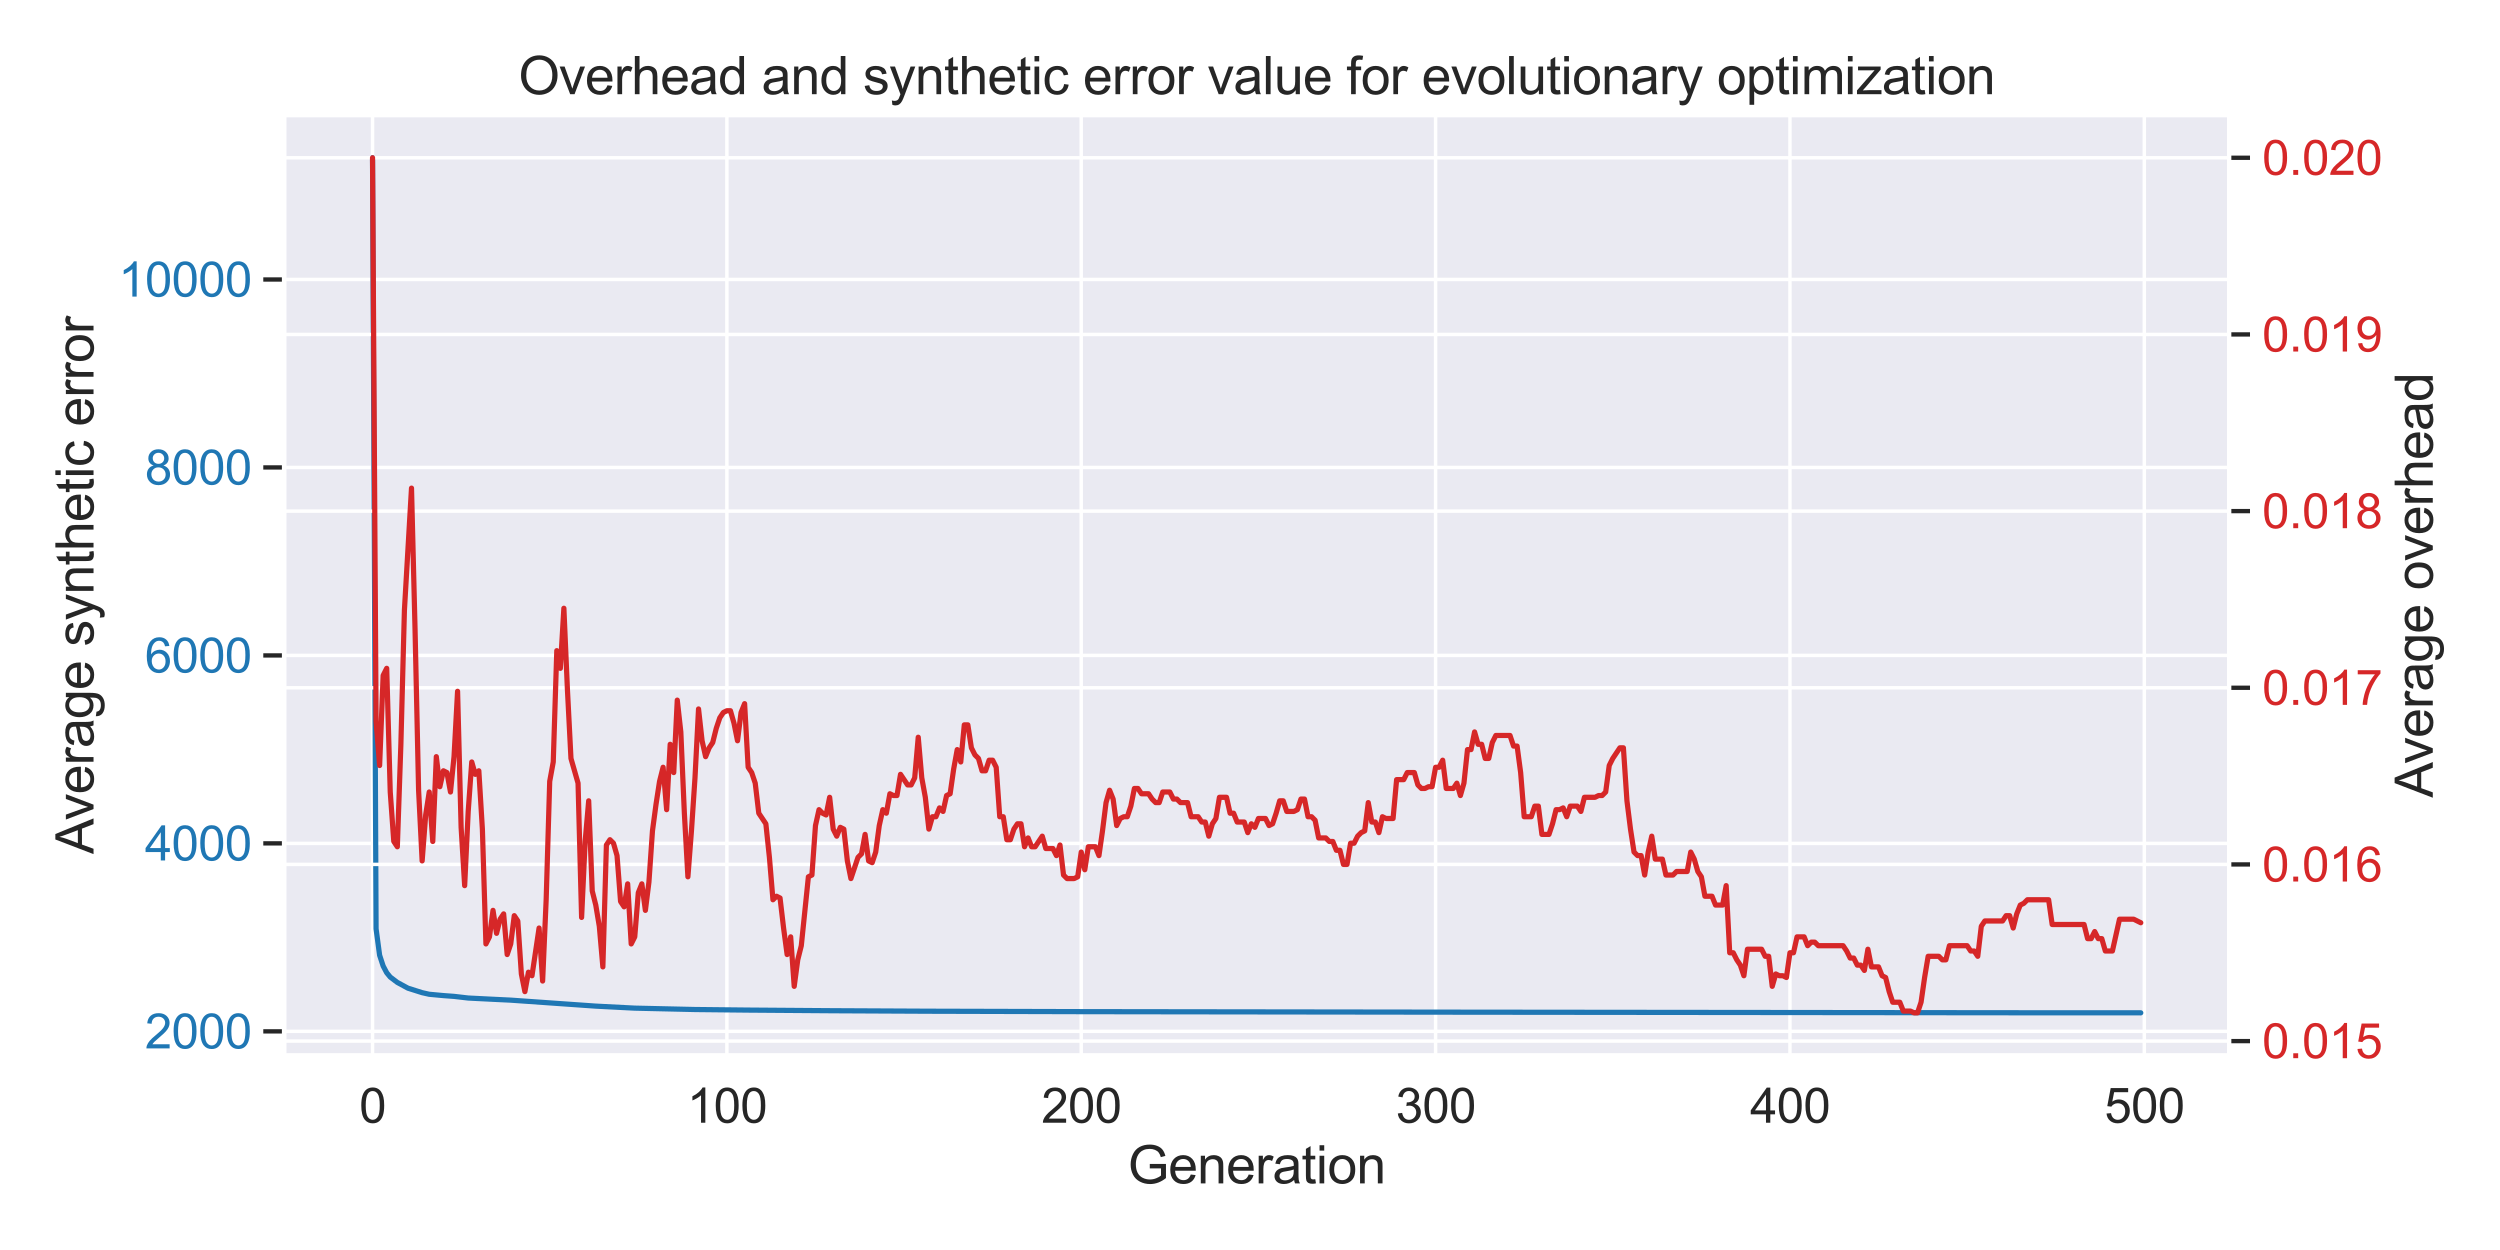 <?xml version="1.0" encoding="utf-8" standalone="no"?>
<!DOCTYPE svg PUBLIC "-//W3C//DTD SVG 1.1//EN"
  "http://www.w3.org/Graphics/SVG/1.1/DTD/svg11.dtd">
<svg xmlns:xlink="http://www.w3.org/1999/xlink" width="720pt" height="360pt" viewBox="0 0 720 360" xmlns="http://www.w3.org/2000/svg" version="1.1">
 <defs>
  <style type="text/css">*{stroke-linejoin: round; stroke-linecap: butt}</style>
 </defs>
 <g id="figure_1">
  <g id="patch_1">
   <path d="M 0 360 
L 720 360 
L 720 0 
L 0 0 
z
" style="fill: #ffffff"/>
  </g>
  <g id="axes_1">
   <g id="patch_2">
    <path d="M 81.825 304.007 
L 642.001 304.007 
L 642.001 33.129 
L 81.825 33.129 
z
" style="fill: #eaeaf2"/>
   </g>
   <g id="matplotlib.axis_1">
    <g id="xtick_1">
     <g id="line2d_1">
      <path d="M 107.288 304.007 
L 107.288 33.129 
" clip-path="url(#pc9a1c245ae)" style="fill: none; stroke: #ffffff; stroke-linecap: round"/>
     </g>
     <g id="text_1">
      <!-- 0 -->
      <g style="fill: #262626" transform="translate(103.465 323.349) scale(0.138 -0.138)">
       <defs>
        <path id="ArialMT-30" d="M 266 2259 
Q 266 3072 433 3567 
Q 600 4063 929 4331 
Q 1259 4600 1759 4600 
Q 2128 4600 2406 4451 
Q 2684 4303 2865 4023 
Q 3047 3744 3150 3342 
Q 3253 2941 3253 2259 
Q 3253 1453 3087 958 
Q 2922 463 2592 192 
Q 2263 -78 1759 -78 
Q 1097 -78 719 397 
Q 266 969 266 2259 
z
M 844 2259 
Q 844 1131 1108 757 
Q 1372 384 1759 384 
Q 2147 384 2411 759 
Q 2675 1134 2675 2259 
Q 2675 3391 2411 3762 
Q 2147 4134 1753 4134 
Q 1366 4134 1134 3806 
Q 844 3388 844 2259 
z
" transform="scale(0.016)"/>
       </defs>
       <use xlink:href="#ArialMT-30"/>
      </g>
     </g>
    </g>
    <g id="xtick_2">
     <g id="line2d_2">
      <path d="M 209.342 304.007 
L 209.342 33.129 
" clip-path="url(#pc9a1c245ae)" style="fill: none; stroke: #ffffff; stroke-linecap: round"/>
     </g>
     <g id="text_2">
      <!-- 100 -->
      <g style="fill: #262626" transform="translate(197.873 323.349) scale(0.138 -0.138)">
       <defs>
        <path id="ArialMT-31" d="M 2384 0 
L 1822 0 
L 1822 3584 
Q 1619 3391 1289 3197 
Q 959 3003 697 2906 
L 697 3450 
Q 1169 3672 1522 3987 
Q 1875 4303 2022 4600 
L 2384 4600 
L 2384 0 
z
" transform="scale(0.016)"/>
       </defs>
       <use xlink:href="#ArialMT-31"/>
       <use xlink:href="#ArialMT-30" x="55.615"/>
       <use xlink:href="#ArialMT-30" x="111.23"/>
      </g>
     </g>
    </g>
    <g id="xtick_3">
     <g id="line2d_3">
      <path d="M 311.396 304.007 
L 311.396 33.129 
" clip-path="url(#pc9a1c245ae)" style="fill: none; stroke: #ffffff; stroke-linecap: round"/>
     </g>
     <g id="text_3">
      <!-- 200 -->
      <g style="fill: #262626" transform="translate(299.927 323.349) scale(0.138 -0.138)">
       <defs>
        <path id="ArialMT-32" d="M 3222 541 
L 3222 0 
L 194 0 
Q 188 203 259 391 
Q 375 700 629 1000 
Q 884 1300 1366 1694 
Q 2113 2306 2375 2664 
Q 2638 3022 2638 3341 
Q 2638 3675 2398 3904 
Q 2159 4134 1775 4134 
Q 1369 4134 1125 3890 
Q 881 3647 878 3216 
L 300 3275 
Q 359 3922 746 4261 
Q 1134 4600 1788 4600 
Q 2447 4600 2831 4234 
Q 3216 3869 3216 3328 
Q 3216 3053 3103 2787 
Q 2991 2522 2730 2228 
Q 2469 1934 1863 1422 
Q 1356 997 1212 845 
Q 1069 694 975 541 
L 3222 541 
z
" transform="scale(0.016)"/>
       </defs>
       <use xlink:href="#ArialMT-32"/>
       <use xlink:href="#ArialMT-30" x="55.615"/>
       <use xlink:href="#ArialMT-30" x="111.23"/>
      </g>
     </g>
    </g>
    <g id="xtick_4">
     <g id="line2d_4">
      <path d="M 413.451 304.007 
L 413.451 33.129 
" clip-path="url(#pc9a1c245ae)" style="fill: none; stroke: #ffffff; stroke-linecap: round"/>
     </g>
     <g id="text_4">
      <!-- 300 -->
      <g style="fill: #262626" transform="translate(401.981 323.349) scale(0.138 -0.138)">
       <defs>
        <path id="ArialMT-33" d="M 269 1209 
L 831 1284 
Q 928 806 1161 595 
Q 1394 384 1728 384 
Q 2125 384 2398 659 
Q 2672 934 2672 1341 
Q 2672 1728 2419 1979 
Q 2166 2231 1775 2231 
Q 1616 2231 1378 2169 
L 1441 2663 
Q 1497 2656 1531 2656 
Q 1891 2656 2178 2843 
Q 2466 3031 2466 3422 
Q 2466 3731 2256 3934 
Q 2047 4138 1716 4138 
Q 1388 4138 1169 3931 
Q 950 3725 888 3313 
L 325 3413 
Q 428 3978 793 4289 
Q 1159 4600 1703 4600 
Q 2078 4600 2393 4439 
Q 2709 4278 2876 4000 
Q 3044 3722 3044 3409 
Q 3044 3113 2884 2869 
Q 2725 2625 2413 2481 
Q 2819 2388 3044 2092 
Q 3269 1797 3269 1353 
Q 3269 753 2831 336 
Q 2394 -81 1725 -81 
Q 1122 -81 723 278 
Q 325 638 269 1209 
z
" transform="scale(0.016)"/>
       </defs>
       <use xlink:href="#ArialMT-33"/>
       <use xlink:href="#ArialMT-30" x="55.615"/>
       <use xlink:href="#ArialMT-30" x="111.23"/>
      </g>
     </g>
    </g>
    <g id="xtick_5">
     <g id="line2d_5">
      <path d="M 515.505 304.007 
L 515.505 33.129 
" clip-path="url(#pc9a1c245ae)" style="fill: none; stroke: #ffffff; stroke-linecap: round"/>
     </g>
     <g id="text_5">
      <!-- 400 -->
      <g style="fill: #262626" transform="translate(504.035 323.349) scale(0.138 -0.138)">
       <defs>
        <path id="ArialMT-34" d="M 2069 0 
L 2069 1097 
L 81 1097 
L 81 1613 
L 2172 4581 
L 2631 4581 
L 2631 1613 
L 3250 1613 
L 3250 1097 
L 2631 1097 
L 2631 0 
L 2069 0 
z
M 2069 1613 
L 2069 3678 
L 634 1613 
L 2069 1613 
z
" transform="scale(0.016)"/>
       </defs>
       <use xlink:href="#ArialMT-34"/>
       <use xlink:href="#ArialMT-30" x="55.615"/>
       <use xlink:href="#ArialMT-30" x="111.23"/>
      </g>
     </g>
    </g>
    <g id="xtick_6">
     <g id="line2d_6">
      <path d="M 617.559 304.007 
L 617.559 33.129 
" clip-path="url(#pc9a1c245ae)" style="fill: none; stroke: #ffffff; stroke-linecap: round"/>
     </g>
     <g id="text_6">
      <!-- 500 -->
      <g style="fill: #262626" transform="translate(606.09 323.349) scale(0.138 -0.138)">
       <defs>
        <path id="ArialMT-35" d="M 266 1200 
L 856 1250 
Q 922 819 1161 601 
Q 1400 384 1738 384 
Q 2144 384 2425 690 
Q 2706 997 2706 1503 
Q 2706 1984 2436 2262 
Q 2166 2541 1728 2541 
Q 1456 2541 1237 2417 
Q 1019 2294 894 2097 
L 366 2166 
L 809 4519 
L 3088 4519 
L 3088 3981 
L 1259 3981 
L 1013 2750 
Q 1425 3038 1878 3038 
Q 2478 3038 2890 2622 
Q 3303 2206 3303 1553 
Q 3303 931 2941 478 
Q 2500 -78 1738 -78 
Q 1113 -78 717 272 
Q 322 622 266 1200 
z
" transform="scale(0.016)"/>
       </defs>
       <use xlink:href="#ArialMT-35"/>
       <use xlink:href="#ArialMT-30" x="55.615"/>
       <use xlink:href="#ArialMT-30" x="111.23"/>
      </g>
     </g>
    </g>
    <g id="text_7">
     <!-- Generation -->
     <g style="fill: #262626" transform="translate(324.808 340.819) scale(0.15 -0.15)">
      <defs>
       <path id="ArialMT-47" d="M 2638 1797 
L 2638 2334 
L 4578 2338 
L 4578 638 
Q 4131 281 3656 101 
Q 3181 -78 2681 -78 
Q 2006 -78 1454 211 
Q 903 500 622 1047 
Q 341 1594 341 2269 
Q 341 2938 620 3517 
Q 900 4097 1425 4378 
Q 1950 4659 2634 4659 
Q 3131 4659 3532 4498 
Q 3934 4338 4162 4050 
Q 4391 3763 4509 3300 
L 3963 3150 
Q 3859 3500 3706 3700 
Q 3553 3900 3268 4020 
Q 2984 4141 2638 4141 
Q 2222 4141 1919 4014 
Q 1616 3888 1430 3681 
Q 1244 3475 1141 3228 
Q 966 2803 966 2306 
Q 966 1694 1177 1281 
Q 1388 869 1791 669 
Q 2194 469 2647 469 
Q 3041 469 3416 620 
Q 3791 772 3984 944 
L 3984 1797 
L 2638 1797 
z
" transform="scale(0.016)"/>
       <path id="ArialMT-65" d="M 2694 1069 
L 3275 997 
Q 3138 488 2766 206 
Q 2394 -75 1816 -75 
Q 1088 -75 661 373 
Q 234 822 234 1631 
Q 234 2469 665 2931 
Q 1097 3394 1784 3394 
Q 2450 3394 2872 2941 
Q 3294 2488 3294 1666 
Q 3294 1616 3291 1516 
L 816 1516 
Q 847 969 1125 678 
Q 1403 388 1819 388 
Q 2128 388 2347 550 
Q 2566 713 2694 1069 
z
M 847 1978 
L 2700 1978 
Q 2663 2397 2488 2606 
Q 2219 2931 1791 2931 
Q 1403 2931 1139 2672 
Q 875 2413 847 1978 
z
" transform="scale(0.016)"/>
       <path id="ArialMT-6e" d="M 422 0 
L 422 3319 
L 928 3319 
L 928 2847 
Q 1294 3394 1984 3394 
Q 2284 3394 2536 3286 
Q 2788 3178 2913 3003 
Q 3038 2828 3088 2588 
Q 3119 2431 3119 2041 
L 3119 0 
L 2556 0 
L 2556 2019 
Q 2556 2363 2490 2533 
Q 2425 2703 2258 2804 
Q 2091 2906 1866 2906 
Q 1506 2906 1245 2678 
Q 984 2450 984 1813 
L 984 0 
L 422 0 
z
" transform="scale(0.016)"/>
       <path id="ArialMT-72" d="M 416 0 
L 416 3319 
L 922 3319 
L 922 2816 
Q 1116 3169 1280 3281 
Q 1444 3394 1641 3394 
Q 1925 3394 2219 3213 
L 2025 2691 
Q 1819 2813 1613 2813 
Q 1428 2813 1281 2702 
Q 1134 2591 1072 2394 
Q 978 2094 978 1738 
L 978 0 
L 416 0 
z
" transform="scale(0.016)"/>
       <path id="ArialMT-61" d="M 2588 409 
Q 2275 144 1986 34 
Q 1697 -75 1366 -75 
Q 819 -75 525 192 
Q 231 459 231 875 
Q 231 1119 342 1320 
Q 453 1522 633 1644 
Q 813 1766 1038 1828 
Q 1203 1872 1538 1913 
Q 2219 1994 2541 2106 
Q 2544 2222 2544 2253 
Q 2544 2597 2384 2738 
Q 2169 2928 1744 2928 
Q 1347 2928 1158 2789 
Q 969 2650 878 2297 
L 328 2372 
Q 403 2725 575 2942 
Q 747 3159 1072 3276 
Q 1397 3394 1825 3394 
Q 2250 3394 2515 3294 
Q 2781 3194 2906 3042 
Q 3031 2891 3081 2659 
Q 3109 2516 3109 2141 
L 3109 1391 
Q 3109 606 3145 398 
Q 3181 191 3288 0 
L 2700 0 
Q 2613 175 2588 409 
z
M 2541 1666 
Q 2234 1541 1622 1453 
Q 1275 1403 1131 1340 
Q 988 1278 909 1158 
Q 831 1038 831 891 
Q 831 666 1001 516 
Q 1172 366 1500 366 
Q 1825 366 2078 508 
Q 2331 650 2450 897 
Q 2541 1088 2541 1459 
L 2541 1666 
z
" transform="scale(0.016)"/>
       <path id="ArialMT-74" d="M 1650 503 
L 1731 6 
Q 1494 -44 1306 -44 
Q 1000 -44 831 53 
Q 663 150 594 308 
Q 525 466 525 972 
L 525 2881 
L 113 2881 
L 113 3319 
L 525 3319 
L 525 4141 
L 1084 4478 
L 1084 3319 
L 1650 3319 
L 1650 2881 
L 1084 2881 
L 1084 941 
Q 1084 700 1114 631 
Q 1144 563 1211 522 
Q 1278 481 1403 481 
Q 1497 481 1650 503 
z
" transform="scale(0.016)"/>
       <path id="ArialMT-69" d="M 425 3934 
L 425 4581 
L 988 4581 
L 988 3934 
L 425 3934 
z
M 425 0 
L 425 3319 
L 988 3319 
L 988 0 
L 425 0 
z
" transform="scale(0.016)"/>
       <path id="ArialMT-6f" d="M 213 1659 
Q 213 2581 725 3025 
Q 1153 3394 1769 3394 
Q 2453 3394 2887 2945 
Q 3322 2497 3322 1706 
Q 3322 1066 3130 698 
Q 2938 331 2570 128 
Q 2203 -75 1769 -75 
Q 1072 -75 642 372 
Q 213 819 213 1659 
z
M 791 1659 
Q 791 1022 1069 705 
Q 1347 388 1769 388 
Q 2188 388 2466 706 
Q 2744 1025 2744 1678 
Q 2744 2294 2464 2611 
Q 2184 2928 1769 2928 
Q 1347 2928 1069 2612 
Q 791 2297 791 1659 
z
" transform="scale(0.016)"/>
      </defs>
      <use xlink:href="#ArialMT-47"/>
      <use xlink:href="#ArialMT-65" x="77.783"/>
      <use xlink:href="#ArialMT-6e" x="133.398"/>
      <use xlink:href="#ArialMT-65" x="189.014"/>
      <use xlink:href="#ArialMT-72" x="244.629"/>
      <use xlink:href="#ArialMT-61" x="277.93"/>
      <use xlink:href="#ArialMT-74" x="333.545"/>
      <use xlink:href="#ArialMT-69" x="361.328"/>
      <use xlink:href="#ArialMT-6f" x="383.545"/>
      <use xlink:href="#ArialMT-6e" x="439.16"/>
     </g>
    </g>
   </g>
   <g id="matplotlib.axis_2">
    <g id="ytick_1">
     <g id="line2d_7">
      <path d="M 81.825 297.027 
L 642.001 297.027 
" clip-path="url(#pc9a1c245ae)" style="fill: none; stroke: #ffffff; stroke-linecap: round"/>
     </g>
     <g id="line2d_8">
      <defs>
       <path id="m07c00e6c69" d="M 0 0 
L -6 0 
" style="stroke: #262626; stroke-width: 1.25"/>
      </defs>
      <g>
       <use xlink:href="#m07c00e6c69" x="81.825" y="297.027" style="fill: #262626; stroke: #262626; stroke-width: 1.25"/>
      </g>
     </g>
     <g id="text_8">
      <!-- 2000 -->
      <g style="fill: #1f77b4" transform="translate(41.74 301.948) scale(0.138 -0.138)">
       <use xlink:href="#ArialMT-32"/>
       <use xlink:href="#ArialMT-30" x="55.615"/>
       <use xlink:href="#ArialMT-30" x="111.23"/>
       <use xlink:href="#ArialMT-30" x="166.846"/>
      </g>
     </g>
    </g>
    <g id="ytick_2">
     <g id="line2d_9">
      <path d="M 81.825 242.893 
L 642.001 242.893 
" clip-path="url(#pc9a1c245ae)" style="fill: none; stroke: #ffffff; stroke-linecap: round"/>
     </g>
     <g id="line2d_10">
      <g>
       <use xlink:href="#m07c00e6c69" x="81.825" y="242.893" style="fill: #262626; stroke: #262626; stroke-width: 1.25"/>
      </g>
     </g>
     <g id="text_9">
      <!-- 4000 -->
      <g style="fill: #1f77b4" transform="translate(41.74 247.814) scale(0.138 -0.138)">
       <use xlink:href="#ArialMT-34"/>
       <use xlink:href="#ArialMT-30" x="55.615"/>
       <use xlink:href="#ArialMT-30" x="111.23"/>
       <use xlink:href="#ArialMT-30" x="166.846"/>
      </g>
     </g>
    </g>
    <g id="ytick_3">
     <g id="line2d_11">
      <path d="M 81.825 188.76 
L 642.001 188.76 
" clip-path="url(#pc9a1c245ae)" style="fill: none; stroke: #ffffff; stroke-linecap: round"/>
     </g>
     <g id="line2d_12">
      <g>
       <use xlink:href="#m07c00e6c69" x="81.825" y="188.76" style="fill: #262626; stroke: #262626; stroke-width: 1.25"/>
      </g>
     </g>
     <g id="text_10">
      <!-- 6000 -->
      <g style="fill: #1f77b4" transform="translate(41.74 193.681) scale(0.138 -0.138)">
       <defs>
        <path id="ArialMT-36" d="M 3184 3459 
L 2625 3416 
Q 2550 3747 2413 3897 
Q 2184 4138 1850 4138 
Q 1581 4138 1378 3988 
Q 1113 3794 959 3422 
Q 806 3050 800 2363 
Q 1003 2672 1297 2822 
Q 1591 2972 1913 2972 
Q 2475 2972 2870 2558 
Q 3266 2144 3266 1488 
Q 3266 1056 3080 686 
Q 2894 316 2569 119 
Q 2244 -78 1831 -78 
Q 1128 -78 684 439 
Q 241 956 241 2144 
Q 241 3472 731 4075 
Q 1159 4600 1884 4600 
Q 2425 4600 2770 4297 
Q 3116 3994 3184 3459 
z
M 888 1484 
Q 888 1194 1011 928 
Q 1134 663 1356 523 
Q 1578 384 1822 384 
Q 2178 384 2434 671 
Q 2691 959 2691 1453 
Q 2691 1928 2437 2201 
Q 2184 2475 1800 2475 
Q 1419 2475 1153 2201 
Q 888 1928 888 1484 
z
" transform="scale(0.016)"/>
       </defs>
       <use xlink:href="#ArialMT-36"/>
       <use xlink:href="#ArialMT-30" x="55.615"/>
       <use xlink:href="#ArialMT-30" x="111.23"/>
       <use xlink:href="#ArialMT-30" x="166.846"/>
      </g>
     </g>
    </g>
    <g id="ytick_4">
     <g id="line2d_13">
      <path d="M 81.825 134.626 
L 642.001 134.626 
" clip-path="url(#pc9a1c245ae)" style="fill: none; stroke: #ffffff; stroke-linecap: round"/>
     </g>
     <g id="line2d_14">
      <g>
       <use xlink:href="#m07c00e6c69" x="81.825" y="134.626" style="fill: #262626; stroke: #262626; stroke-width: 1.25"/>
      </g>
     </g>
     <g id="text_11">
      <!-- 8000 -->
      <g style="fill: #1f77b4" transform="translate(41.74 139.547) scale(0.138 -0.138)">
       <defs>
        <path id="ArialMT-38" d="M 1131 2484 
Q 781 2613 612 2850 
Q 444 3088 444 3419 
Q 444 3919 803 4259 
Q 1163 4600 1759 4600 
Q 2359 4600 2725 4251 
Q 3091 3903 3091 3403 
Q 3091 3084 2923 2848 
Q 2756 2613 2416 2484 
Q 2838 2347 3058 2040 
Q 3278 1734 3278 1309 
Q 3278 722 2862 322 
Q 2447 -78 1769 -78 
Q 1091 -78 675 323 
Q 259 725 259 1325 
Q 259 1772 486 2073 
Q 713 2375 1131 2484 
z
M 1019 3438 
Q 1019 3113 1228 2906 
Q 1438 2700 1772 2700 
Q 2097 2700 2305 2904 
Q 2513 3109 2513 3406 
Q 2513 3716 2298 3927 
Q 2084 4138 1766 4138 
Q 1444 4138 1231 3931 
Q 1019 3725 1019 3438 
z
M 838 1322 
Q 838 1081 952 856 
Q 1066 631 1291 507 
Q 1516 384 1775 384 
Q 2178 384 2440 643 
Q 2703 903 2703 1303 
Q 2703 1709 2433 1975 
Q 2163 2241 1756 2241 
Q 1359 2241 1098 1978 
Q 838 1716 838 1322 
z
" transform="scale(0.016)"/>
       </defs>
       <use xlink:href="#ArialMT-38"/>
       <use xlink:href="#ArialMT-30" x="55.615"/>
       <use xlink:href="#ArialMT-30" x="111.23"/>
       <use xlink:href="#ArialMT-30" x="166.846"/>
      </g>
     </g>
    </g>
    <g id="ytick_5">
     <g id="line2d_15">
      <path d="M 81.825 80.492 
L 642.001 80.492 
" clip-path="url(#pc9a1c245ae)" style="fill: none; stroke: #ffffff; stroke-linecap: round"/>
     </g>
     <g id="line2d_16">
      <g>
       <use xlink:href="#m07c00e6c69" x="81.825" y="80.492" style="fill: #262626; stroke: #262626; stroke-width: 1.25"/>
      </g>
     </g>
     <g id="text_12">
      <!-- 10000 -->
      <g style="fill: #1f77b4" transform="translate(34.094 85.413) scale(0.138 -0.138)">
       <use xlink:href="#ArialMT-31"/>
       <use xlink:href="#ArialMT-30" x="55.615"/>
       <use xlink:href="#ArialMT-30" x="111.23"/>
       <use xlink:href="#ArialMT-30" x="166.846"/>
       <use xlink:href="#ArialMT-30" x="222.461"/>
      </g>
     </g>
    </g>
    <g id="text_13">
     <!-- Average synthetic error -->
     <g style="fill: #262626" transform="translate(26.937 245.966) rotate(-90) scale(0.15 -0.15)">
      <defs>
       <path id="ArialMT-41" d="M -9 0 
L 1750 4581 
L 2403 4581 
L 4278 0 
L 3588 0 
L 3053 1388 
L 1138 1388 
L 634 0 
L -9 0 
z
M 1313 1881 
L 2866 1881 
L 2388 3150 
Q 2169 3728 2063 4100 
Q 1975 3659 1816 3225 
L 1313 1881 
z
" transform="scale(0.016)"/>
       <path id="ArialMT-76" d="M 1344 0 
L 81 3319 
L 675 3319 
L 1388 1331 
Q 1503 1009 1600 663 
Q 1675 925 1809 1294 
L 2547 3319 
L 3125 3319 
L 1869 0 
L 1344 0 
z
" transform="scale(0.016)"/>
       <path id="ArialMT-67" d="M 319 -275 
L 866 -356 
Q 900 -609 1056 -725 
Q 1266 -881 1628 -881 
Q 2019 -881 2231 -725 
Q 2444 -569 2519 -288 
Q 2563 -116 2559 434 
Q 2191 0 1641 0 
Q 956 0 581 494 
Q 206 988 206 1678 
Q 206 2153 378 2554 
Q 550 2956 876 3175 
Q 1203 3394 1644 3394 
Q 2231 3394 2613 2919 
L 2613 3319 
L 3131 3319 
L 3131 450 
Q 3131 -325 2973 -648 
Q 2816 -972 2473 -1159 
Q 2131 -1347 1631 -1347 
Q 1038 -1347 672 -1080 
Q 306 -813 319 -275 
z
M 784 1719 
Q 784 1066 1043 766 
Q 1303 466 1694 466 
Q 2081 466 2343 764 
Q 2606 1063 2606 1700 
Q 2606 2309 2336 2618 
Q 2066 2928 1684 2928 
Q 1309 2928 1046 2623 
Q 784 2319 784 1719 
z
" transform="scale(0.016)"/>
       <path id="ArialMT-20" transform="scale(0.016)"/>
       <path id="ArialMT-73" d="M 197 991 
L 753 1078 
Q 800 744 1014 566 
Q 1228 388 1613 388 
Q 2000 388 2187 545 
Q 2375 703 2375 916 
Q 2375 1106 2209 1216 
Q 2094 1291 1634 1406 
Q 1016 1563 777 1677 
Q 538 1791 414 1992 
Q 291 2194 291 2438 
Q 291 2659 392 2848 
Q 494 3038 669 3163 
Q 800 3259 1026 3326 
Q 1253 3394 1513 3394 
Q 1903 3394 2198 3281 
Q 2494 3169 2634 2976 
Q 2775 2784 2828 2463 
L 2278 2388 
Q 2241 2644 2061 2787 
Q 1881 2931 1553 2931 
Q 1166 2931 1000 2803 
Q 834 2675 834 2503 
Q 834 2394 903 2306 
Q 972 2216 1119 2156 
Q 1203 2125 1616 2013 
Q 2213 1853 2448 1751 
Q 2684 1650 2818 1456 
Q 2953 1263 2953 975 
Q 2953 694 2789 445 
Q 2625 197 2315 61 
Q 2006 -75 1616 -75 
Q 969 -75 630 194 
Q 291 463 197 991 
z
" transform="scale(0.016)"/>
       <path id="ArialMT-79" d="M 397 -1278 
L 334 -750 
Q 519 -800 656 -800 
Q 844 -800 956 -737 
Q 1069 -675 1141 -563 
Q 1194 -478 1313 -144 
Q 1328 -97 1363 -6 
L 103 3319 
L 709 3319 
L 1400 1397 
Q 1534 1031 1641 628 
Q 1738 1016 1872 1384 
L 2581 3319 
L 3144 3319 
L 1881 -56 
Q 1678 -603 1566 -809 
Q 1416 -1088 1222 -1217 
Q 1028 -1347 759 -1347 
Q 597 -1347 397 -1278 
z
" transform="scale(0.016)"/>
       <path id="ArialMT-68" d="M 422 0 
L 422 4581 
L 984 4581 
L 984 2938 
Q 1378 3394 1978 3394 
Q 2347 3394 2619 3248 
Q 2891 3103 3008 2847 
Q 3125 2591 3125 2103 
L 3125 0 
L 2563 0 
L 2563 2103 
Q 2563 2525 2380 2717 
Q 2197 2909 1863 2909 
Q 1613 2909 1392 2779 
Q 1172 2650 1078 2428 
Q 984 2206 984 1816 
L 984 0 
L 422 0 
z
" transform="scale(0.016)"/>
       <path id="ArialMT-63" d="M 2588 1216 
L 3141 1144 
Q 3050 572 2676 248 
Q 2303 -75 1759 -75 
Q 1078 -75 664 370 
Q 250 816 250 1647 
Q 250 2184 428 2587 
Q 606 2991 970 3192 
Q 1334 3394 1763 3394 
Q 2303 3394 2647 3120 
Q 2991 2847 3088 2344 
L 2541 2259 
Q 2463 2594 2264 2762 
Q 2066 2931 1784 2931 
Q 1359 2931 1093 2626 
Q 828 2322 828 1663 
Q 828 994 1084 691 
Q 1341 388 1753 388 
Q 2084 388 2306 591 
Q 2528 794 2588 1216 
z
" transform="scale(0.016)"/>
      </defs>
      <use xlink:href="#ArialMT-41"/>
      <use xlink:href="#ArialMT-76" x="64.949"/>
      <use xlink:href="#ArialMT-65" x="114.949"/>
      <use xlink:href="#ArialMT-72" x="170.564"/>
      <use xlink:href="#ArialMT-61" x="203.865"/>
      <use xlink:href="#ArialMT-67" x="259.48"/>
      <use xlink:href="#ArialMT-65" x="315.096"/>
      <use xlink:href="#ArialMT-20" x="370.711"/>
      <use xlink:href="#ArialMT-73" x="398.494"/>
      <use xlink:href="#ArialMT-79" x="448.494"/>
      <use xlink:href="#ArialMT-6e" x="498.494"/>
      <use xlink:href="#ArialMT-74" x="554.109"/>
      <use xlink:href="#ArialMT-68" x="581.893"/>
      <use xlink:href="#ArialMT-65" x="637.508"/>
      <use xlink:href="#ArialMT-74" x="693.123"/>
      <use xlink:href="#ArialMT-69" x="720.906"/>
      <use xlink:href="#ArialMT-63" x="743.123"/>
      <use xlink:href="#ArialMT-20" x="793.123"/>
      <use xlink:href="#ArialMT-65" x="820.906"/>
      <use xlink:href="#ArialMT-72" x="876.521"/>
      <use xlink:href="#ArialMT-72" x="909.822"/>
      <use xlink:href="#ArialMT-6f" x="943.123"/>
      <use xlink:href="#ArialMT-72" x="998.738"/>
     </g>
    </g>
   </g>
   <g id="line2d_17">
    <path d="M 107.288 45.442 
L 108.308 267.499 
L 109.329 275.108 
L 110.349 278.216 
L 111.37 280.148 
L 112.39 281.39 
L 114.432 282.938 
L 117.493 284.597 
L 121.575 285.89 
L 123.616 286.349 
L 127.699 286.731 
L 130.76 286.956 
L 134.842 287.432 
L 140.966 287.742 
L 147.089 288.041 
L 171.582 289.764 
L 182.808 290.344 
L 200.157 290.741 
L 215.465 290.906 
L 239.958 291.09 
L 267.513 291.231 
L 312.417 291.356 
L 339.972 291.395 
L 420.594 291.505 
L 586.943 291.684 
L 616.539 291.695 
L 616.539 291.695 
" clip-path="url(#pc9a1c245ae)" style="fill: none; stroke: #1f77b4; stroke-width: 1.5; stroke-linecap: round"/>
   </g>
   <g id="patch_3">
    <path d="M 81.825 304.007 
L 81.825 33.129 
" style="fill: none; stroke: #ffffff; stroke-width: 1.25; stroke-linejoin: miter; stroke-linecap: square"/>
   </g>
   <g id="patch_4">
    <path d="M 642.001 304.007 
L 642.001 33.129 
" style="fill: none; stroke: #ffffff; stroke-width: 1.25; stroke-linejoin: miter; stroke-linecap: square"/>
   </g>
   <g id="patch_5">
    <path d="M 81.825 304.007 
L 642.001 304.007 
" style="fill: none; stroke: #ffffff; stroke-width: 1.25; stroke-linejoin: miter; stroke-linecap: square"/>
   </g>
   <g id="patch_6">
    <path d="M 81.825 33.129 
L 642.001 33.129 
" style="fill: none; stroke: #ffffff; stroke-width: 1.25; stroke-linejoin: miter; stroke-linecap: square"/>
   </g>
   <g id="text_14">
    <!-- Overhead and synthetic error value for evolutionary optimization -->
    <g style="fill: #262626" transform="translate(149.317 27.129) scale(0.15 -0.15)">
     <defs>
      <path id="ArialMT-4f" d="M 309 2231 
Q 309 3372 921 4017 
Q 1534 4663 2503 4663 
Q 3138 4663 3647 4359 
Q 4156 4056 4423 3514 
Q 4691 2972 4691 2284 
Q 4691 1588 4409 1038 
Q 4128 488 3612 205 
Q 3097 -78 2500 -78 
Q 1853 -78 1343 234 
Q 834 547 571 1087 
Q 309 1628 309 2231 
z
M 934 2222 
Q 934 1394 1379 917 
Q 1825 441 2497 441 
Q 3181 441 3623 922 
Q 4066 1403 4066 2288 
Q 4066 2847 3877 3264 
Q 3688 3681 3323 3911 
Q 2959 4141 2506 4141 
Q 1863 4141 1398 3698 
Q 934 3256 934 2222 
z
" transform="scale(0.016)"/>
      <path id="ArialMT-64" d="M 2575 0 
L 2575 419 
Q 2259 -75 1647 -75 
Q 1250 -75 917 144 
Q 584 363 401 755 
Q 219 1147 219 1656 
Q 219 2153 384 2558 
Q 550 2963 881 3178 
Q 1213 3394 1622 3394 
Q 1922 3394 2156 3267 
Q 2391 3141 2538 2938 
L 2538 4581 
L 3097 4581 
L 3097 0 
L 2575 0 
z
M 797 1656 
Q 797 1019 1065 703 
Q 1334 388 1700 388 
Q 2069 388 2326 689 
Q 2584 991 2584 1609 
Q 2584 2291 2321 2609 
Q 2059 2928 1675 2928 
Q 1300 2928 1048 2622 
Q 797 2316 797 1656 
z
" transform="scale(0.016)"/>
      <path id="ArialMT-6c" d="M 409 0 
L 409 4581 
L 972 4581 
L 972 0 
L 409 0 
z
" transform="scale(0.016)"/>
      <path id="ArialMT-75" d="M 2597 0 
L 2597 488 
Q 2209 -75 1544 -75 
Q 1250 -75 995 37 
Q 741 150 617 320 
Q 494 491 444 738 
Q 409 903 409 1263 
L 409 3319 
L 972 3319 
L 972 1478 
Q 972 1038 1006 884 
Q 1059 663 1231 536 
Q 1403 409 1656 409 
Q 1909 409 2131 539 
Q 2353 669 2445 892 
Q 2538 1116 2538 1541 
L 2538 3319 
L 3100 3319 
L 3100 0 
L 2597 0 
z
" transform="scale(0.016)"/>
      <path id="ArialMT-66" d="M 556 0 
L 556 2881 
L 59 2881 
L 59 3319 
L 556 3319 
L 556 3672 
Q 556 4006 616 4169 
Q 697 4388 901 4523 
Q 1106 4659 1475 4659 
Q 1713 4659 2000 4603 
L 1916 4113 
Q 1741 4144 1584 4144 
Q 1328 4144 1222 4034 
Q 1116 3925 1116 3625 
L 1116 3319 
L 1763 3319 
L 1763 2881 
L 1116 2881 
L 1116 0 
L 556 0 
z
" transform="scale(0.016)"/>
      <path id="ArialMT-70" d="M 422 -1272 
L 422 3319 
L 934 3319 
L 934 2888 
Q 1116 3141 1344 3267 
Q 1572 3394 1897 3394 
Q 2322 3394 2647 3175 
Q 2972 2956 3137 2557 
Q 3303 2159 3303 1684 
Q 3303 1175 3120 767 
Q 2938 359 2589 142 
Q 2241 -75 1856 -75 
Q 1575 -75 1351 44 
Q 1128 163 984 344 
L 984 -1272 
L 422 -1272 
z
M 931 1641 
Q 931 1000 1190 694 
Q 1450 388 1819 388 
Q 2194 388 2461 705 
Q 2728 1022 2728 1688 
Q 2728 2322 2467 2637 
Q 2206 2953 1844 2953 
Q 1484 2953 1207 2617 
Q 931 2281 931 1641 
z
" transform="scale(0.016)"/>
      <path id="ArialMT-6d" d="M 422 0 
L 422 3319 
L 925 3319 
L 925 2853 
Q 1081 3097 1340 3245 
Q 1600 3394 1931 3394 
Q 2300 3394 2536 3241 
Q 2772 3088 2869 2813 
Q 3263 3394 3894 3394 
Q 4388 3394 4653 3120 
Q 4919 2847 4919 2278 
L 4919 0 
L 4359 0 
L 4359 2091 
Q 4359 2428 4304 2576 
Q 4250 2725 4106 2815 
Q 3963 2906 3769 2906 
Q 3419 2906 3187 2673 
Q 2956 2441 2956 1928 
L 2956 0 
L 2394 0 
L 2394 2156 
Q 2394 2531 2256 2718 
Q 2119 2906 1806 2906 
Q 1569 2906 1367 2781 
Q 1166 2656 1075 2415 
Q 984 2175 984 1722 
L 984 0 
L 422 0 
z
" transform="scale(0.016)"/>
      <path id="ArialMT-7a" d="M 125 0 
L 125 456 
L 2238 2881 
Q 1878 2863 1603 2863 
L 250 2863 
L 250 3319 
L 2963 3319 
L 2963 2947 
L 1166 841 
L 819 456 
Q 1197 484 1528 484 
L 3063 484 
L 3063 0 
L 125 0 
z
" transform="scale(0.016)"/>
     </defs>
     <use xlink:href="#ArialMT-4f"/>
     <use xlink:href="#ArialMT-76" x="77.783"/>
     <use xlink:href="#ArialMT-65" x="127.783"/>
     <use xlink:href="#ArialMT-72" x="183.398"/>
     <use xlink:href="#ArialMT-68" x="216.699"/>
     <use xlink:href="#ArialMT-65" x="272.314"/>
     <use xlink:href="#ArialMT-61" x="327.93"/>
     <use xlink:href="#ArialMT-64" x="383.545"/>
     <use xlink:href="#ArialMT-20" x="439.16"/>
     <use xlink:href="#ArialMT-61" x="466.943"/>
     <use xlink:href="#ArialMT-6e" x="522.559"/>
     <use xlink:href="#ArialMT-64" x="578.174"/>
     <use xlink:href="#ArialMT-20" x="633.789"/>
     <use xlink:href="#ArialMT-73" x="661.572"/>
     <use xlink:href="#ArialMT-79" x="711.572"/>
     <use xlink:href="#ArialMT-6e" x="761.572"/>
     <use xlink:href="#ArialMT-74" x="817.188"/>
     <use xlink:href="#ArialMT-68" x="844.971"/>
     <use xlink:href="#ArialMT-65" x="900.586"/>
     <use xlink:href="#ArialMT-74" x="956.201"/>
     <use xlink:href="#ArialMT-69" x="983.984"/>
     <use xlink:href="#ArialMT-63" x="1006.201"/>
     <use xlink:href="#ArialMT-20" x="1056.201"/>
     <use xlink:href="#ArialMT-65" x="1083.984"/>
     <use xlink:href="#ArialMT-72" x="1139.6"/>
     <use xlink:href="#ArialMT-72" x="1172.9"/>
     <use xlink:href="#ArialMT-6f" x="1206.201"/>
     <use xlink:href="#ArialMT-72" x="1261.816"/>
     <use xlink:href="#ArialMT-20" x="1295.117"/>
     <use xlink:href="#ArialMT-76" x="1322.9"/>
     <use xlink:href="#ArialMT-61" x="1372.9"/>
     <use xlink:href="#ArialMT-6c" x="1428.516"/>
     <use xlink:href="#ArialMT-75" x="1450.732"/>
     <use xlink:href="#ArialMT-65" x="1506.348"/>
     <use xlink:href="#ArialMT-20" x="1561.963"/>
     <use xlink:href="#ArialMT-66" x="1589.746"/>
     <use xlink:href="#ArialMT-6f" x="1617.529"/>
     <use xlink:href="#ArialMT-72" x="1673.145"/>
     <use xlink:href="#ArialMT-20" x="1706.445"/>
     <use xlink:href="#ArialMT-65" x="1734.229"/>
     <use xlink:href="#ArialMT-76" x="1789.844"/>
     <use xlink:href="#ArialMT-6f" x="1839.844"/>
     <use xlink:href="#ArialMT-6c" x="1895.459"/>
     <use xlink:href="#ArialMT-75" x="1917.676"/>
     <use xlink:href="#ArialMT-74" x="1973.291"/>
     <use xlink:href="#ArialMT-69" x="2001.074"/>
     <use xlink:href="#ArialMT-6f" x="2023.291"/>
     <use xlink:href="#ArialMT-6e" x="2078.906"/>
     <use xlink:href="#ArialMT-61" x="2134.521"/>
     <use xlink:href="#ArialMT-72" x="2190.137"/>
     <use xlink:href="#ArialMT-79" x="2223.438"/>
     <use xlink:href="#ArialMT-20" x="2273.438"/>
     <use xlink:href="#ArialMT-6f" x="2301.221"/>
     <use xlink:href="#ArialMT-70" x="2356.836"/>
     <use xlink:href="#ArialMT-74" x="2412.451"/>
     <use xlink:href="#ArialMT-69" x="2440.234"/>
     <use xlink:href="#ArialMT-6d" x="2462.451"/>
     <use xlink:href="#ArialMT-69" x="2545.752"/>
     <use xlink:href="#ArialMT-7a" x="2567.969"/>
     <use xlink:href="#ArialMT-61" x="2617.969"/>
     <use xlink:href="#ArialMT-74" x="2673.584"/>
     <use xlink:href="#ArialMT-69" x="2701.367"/>
     <use xlink:href="#ArialMT-6f" x="2723.584"/>
     <use xlink:href="#ArialMT-6e" x="2779.199"/>
    </g>
   </g>
  </g>
  <g id="axes_2">
   <g id="matplotlib.axis_3">
    <g id="ytick_6">
     <g id="line2d_18">
      <path d="M 81.825 299.835 
L 642.001 299.835 
" clip-path="url(#pc9a1c245ae)" style="fill: none; stroke: #ffffff; stroke-linecap: round"/>
     </g>
     <g id="line2d_19">
      <defs>
       <path id="ma760ee12d4" d="M 0 0 
L 6 0 
" style="stroke: #262626; stroke-width: 1.25"/>
      </defs>
      <g>
       <use xlink:href="#ma760ee12d4" x="642.001" y="299.835" style="fill: #262626; stroke: #262626; stroke-width: 1.25"/>
      </g>
     </g>
     <g id="text_15">
      <!-- 0.015 -->
      <g style="fill: #d62728" transform="translate(651.501 304.756) scale(0.138 -0.138)">
       <defs>
        <path id="ArialMT-2e" d="M 581 0 
L 581 641 
L 1222 641 
L 1222 0 
L 581 0 
z
" transform="scale(0.016)"/>
       </defs>
       <use xlink:href="#ArialMT-30"/>
       <use xlink:href="#ArialMT-2e" x="55.615"/>
       <use xlink:href="#ArialMT-30" x="83.398"/>
       <use xlink:href="#ArialMT-31" x="139.014"/>
       <use xlink:href="#ArialMT-35" x="194.629"/>
      </g>
     </g>
    </g>
    <g id="ytick_7">
     <g id="line2d_20">
      <path d="M 81.825 248.956 
L 642.001 248.956 
" clip-path="url(#pc9a1c245ae)" style="fill: none; stroke: #ffffff; stroke-linecap: round"/>
     </g>
     <g id="line2d_21">
      <g>
       <use xlink:href="#ma760ee12d4" x="642.001" y="248.956" style="fill: #262626; stroke: #262626; stroke-width: 1.25"/>
      </g>
     </g>
     <g id="text_16">
      <!-- 0.016 -->
      <g style="fill: #d62728" transform="translate(651.501 253.877) scale(0.138 -0.138)">
       <use xlink:href="#ArialMT-30"/>
       <use xlink:href="#ArialMT-2e" x="55.615"/>
       <use xlink:href="#ArialMT-30" x="83.398"/>
       <use xlink:href="#ArialMT-31" x="139.014"/>
       <use xlink:href="#ArialMT-36" x="194.629"/>
      </g>
     </g>
    </g>
    <g id="ytick_8">
     <g id="line2d_22">
      <path d="M 81.825 198.078 
L 642.001 198.078 
" clip-path="url(#pc9a1c245ae)" style="fill: none; stroke: #ffffff; stroke-linecap: round"/>
     </g>
     <g id="line2d_23">
      <g>
       <use xlink:href="#ma760ee12d4" x="642.001" y="198.078" style="fill: #262626; stroke: #262626; stroke-width: 1.25"/>
      </g>
     </g>
     <g id="text_17">
      <!-- 0.017 -->
      <g style="fill: #d62728" transform="translate(651.501 202.999) scale(0.138 -0.138)">
       <defs>
        <path id="ArialMT-37" d="M 303 3981 
L 303 4522 
L 3269 4522 
L 3269 4084 
Q 2831 3619 2401 2847 
Q 1972 2075 1738 1259 
Q 1569 684 1522 0 
L 944 0 
Q 953 541 1156 1306 
Q 1359 2072 1739 2783 
Q 2119 3494 2547 3981 
L 303 3981 
z
" transform="scale(0.016)"/>
       </defs>
       <use xlink:href="#ArialMT-30"/>
       <use xlink:href="#ArialMT-2e" x="55.615"/>
       <use xlink:href="#ArialMT-30" x="83.398"/>
       <use xlink:href="#ArialMT-31" x="139.014"/>
       <use xlink:href="#ArialMT-37" x="194.629"/>
      </g>
     </g>
    </g>
    <g id="ytick_9">
     <g id="line2d_24">
      <path d="M 81.825 147.199 
L 642.001 147.199 
" clip-path="url(#pc9a1c245ae)" style="fill: none; stroke: #ffffff; stroke-linecap: round"/>
     </g>
     <g id="line2d_25">
      <g>
       <use xlink:href="#ma760ee12d4" x="642.001" y="147.199" style="fill: #262626; stroke: #262626; stroke-width: 1.25"/>
      </g>
     </g>
     <g id="text_18">
      <!-- 0.018 -->
      <g style="fill: #d62728" transform="translate(651.501 152.12) scale(0.138 -0.138)">
       <use xlink:href="#ArialMT-30"/>
       <use xlink:href="#ArialMT-2e" x="55.615"/>
       <use xlink:href="#ArialMT-30" x="83.398"/>
       <use xlink:href="#ArialMT-31" x="139.014"/>
       <use xlink:href="#ArialMT-38" x="194.629"/>
      </g>
     </g>
    </g>
    <g id="ytick_10">
     <g id="line2d_26">
      <path d="M 81.825 96.32 
L 642.001 96.32 
" clip-path="url(#pc9a1c245ae)" style="fill: none; stroke: #ffffff; stroke-linecap: round"/>
     </g>
     <g id="line2d_27">
      <g>
       <use xlink:href="#ma760ee12d4" x="642.001" y="96.32" style="fill: #262626; stroke: #262626; stroke-width: 1.25"/>
      </g>
     </g>
     <g id="text_19">
      <!-- 0.019 -->
      <g style="fill: #d62728" transform="translate(651.501 101.241) scale(0.138 -0.138)">
       <defs>
        <path id="ArialMT-39" d="M 350 1059 
L 891 1109 
Q 959 728 1153 556 
Q 1347 384 1650 384 
Q 1909 384 2104 503 
Q 2300 622 2425 820 
Q 2550 1019 2634 1356 
Q 2719 1694 2719 2044 
Q 2719 2081 2716 2156 
Q 2547 1888 2255 1720 
Q 1963 1553 1622 1553 
Q 1053 1553 659 1965 
Q 266 2378 266 3053 
Q 266 3750 677 4175 
Q 1088 4600 1706 4600 
Q 2153 4600 2523 4359 
Q 2894 4119 3086 3673 
Q 3278 3228 3278 2384 
Q 3278 1506 3087 986 
Q 2897 466 2520 194 
Q 2144 -78 1638 -78 
Q 1100 -78 759 220 
Q 419 519 350 1059 
z
M 2653 3081 
Q 2653 3566 2395 3850 
Q 2138 4134 1775 4134 
Q 1400 4134 1122 3828 
Q 844 3522 844 3034 
Q 844 2597 1108 2323 
Q 1372 2050 1759 2050 
Q 2150 2050 2401 2323 
Q 2653 2597 2653 3081 
z
" transform="scale(0.016)"/>
       </defs>
       <use xlink:href="#ArialMT-30"/>
       <use xlink:href="#ArialMT-2e" x="55.615"/>
       <use xlink:href="#ArialMT-30" x="83.398"/>
       <use xlink:href="#ArialMT-31" x="139.014"/>
       <use xlink:href="#ArialMT-39" x="194.629"/>
      </g>
     </g>
    </g>
    <g id="ytick_11">
     <g id="line2d_28">
      <path d="M 81.825 45.442 
L 642.001 45.442 
" clip-path="url(#pc9a1c245ae)" style="fill: none; stroke: #ffffff; stroke-linecap: round"/>
     </g>
     <g id="line2d_29">
      <g>
       <use xlink:href="#ma760ee12d4" x="642.001" y="45.442" style="fill: #262626; stroke: #262626; stroke-width: 1.25"/>
      </g>
     </g>
     <g id="text_20">
      <!-- 0.020 -->
      <g style="fill: #d62728" transform="translate(651.501 50.363) scale(0.138 -0.138)">
       <use xlink:href="#ArialMT-30"/>
       <use xlink:href="#ArialMT-2e" x="55.615"/>
       <use xlink:href="#ArialMT-30" x="83.398"/>
       <use xlink:href="#ArialMT-32" x="139.014"/>
       <use xlink:href="#ArialMT-30" x="194.629"/>
      </g>
     </g>
    </g>
    <g id="text_21">
     <!-- Average overhead -->
     <g style="fill: #262626" transform="translate(700.643 229.725) rotate(-90) scale(0.15 -0.15)">
      <use xlink:href="#ArialMT-41"/>
      <use xlink:href="#ArialMT-76" x="64.949"/>
      <use xlink:href="#ArialMT-65" x="114.949"/>
      <use xlink:href="#ArialMT-72" x="170.564"/>
      <use xlink:href="#ArialMT-61" x="203.865"/>
      <use xlink:href="#ArialMT-67" x="259.48"/>
      <use xlink:href="#ArialMT-65" x="315.096"/>
      <use xlink:href="#ArialMT-20" x="370.711"/>
      <use xlink:href="#ArialMT-6f" x="398.494"/>
      <use xlink:href="#ArialMT-76" x="454.109"/>
      <use xlink:href="#ArialMT-65" x="504.109"/>
      <use xlink:href="#ArialMT-72" x="559.725"/>
      <use xlink:href="#ArialMT-68" x="593.025"/>
      <use xlink:href="#ArialMT-65" x="648.641"/>
      <use xlink:href="#ArialMT-61" x="704.256"/>
      <use xlink:href="#ArialMT-64" x="759.871"/>
     </g>
    </g>
   </g>
   <g id="line2d_30">
    <path d="M 107.288 45.442 
L 108.308 207.745 
L 109.329 220.464 
L 110.349 194.516 
L 111.37 192.481 
L 112.39 228.096 
L 113.411 242.342 
L 114.432 243.869 
L 115.452 214.359 
L 116.473 175.691 
L 118.514 140.585 
L 119.534 181.288 
L 120.555 227.587 
L 121.575 247.939 
L 122.596 234.71 
L 123.616 228.096 
L 124.637 242.342 
L 125.658 217.92 
L 126.678 226.57 
L 127.699 221.991 
L 128.719 222.5 
L 129.74 228.096 
L 130.76 217.92 
L 131.781 199.095 
L 132.801 238.272 
L 133.822 255.062 
L 134.842 233.693 
L 135.863 219.447 
L 136.883 223.008 
L 137.904 221.991 
L 138.925 238.781 
L 139.945 271.852 
L 140.966 269.817 
L 141.986 262.185 
L 143.007 268.799 
L 144.027 264.729 
L 145.048 263.202 
L 146.068 274.905 
L 147.089 271.852 
L 148.109 263.711 
L 149.13 265.238 
L 150.151 280.501 
L 151.171 285.589 
L 152.192 279.992 
L 153.212 281.01 
L 155.253 267.273 
L 156.274 282.536 
L 157.294 259.132 
L 158.315 225.043 
L 159.335 219.447 
L 160.356 187.393 
L 161.377 192.481 
L 162.397 175.182 
L 163.418 198.587 
L 164.438 218.429 
L 166.479 225.552 
L 167.5 264.22 
L 168.52 242.342 
L 169.541 230.64 
L 170.561 256.588 
L 171.582 260.659 
L 172.602 266.764 
L 173.623 278.466 
L 174.644 243.36 
L 175.664 241.833 
L 176.685 242.851 
L 177.705 246.413 
L 178.726 259.641 
L 179.746 261.167 
L 180.767 254.553 
L 181.787 271.852 
L 182.808 269.817 
L 183.828 257.097 
L 184.849 254.553 
L 185.87 262.185 
L 186.89 254.044 
L 187.911 239.289 
L 188.931 231.658 
L 189.952 225.043 
L 190.972 220.973 
L 191.993 233.184 
L 193.013 214.359 
L 194.034 222.5 
L 195.054 201.639 
L 196.075 210.797 
L 197.096 234.202 
L 198.116 252.518 
L 199.137 239.289 
L 200.157 224.026 
L 201.178 204.183 
L 202.198 213.341 
L 203.219 217.92 
L 204.239 215.376 
L 205.26 213.85 
L 206.28 209.78 
L 207.301 206.727 
L 208.321 205.201 
L 209.342 204.692 
L 210.363 204.692 
L 211.383 208.253 
L 212.404 213.341 
L 213.424 205.201 
L 214.445 202.657 
L 215.465 220.973 
L 216.486 222.5 
L 217.506 225.552 
L 218.527 234.202 
L 220.568 237.254 
L 221.589 246.921 
L 222.609 259.132 
L 223.63 258.115 
L 224.65 258.623 
L 225.671 267.273 
L 226.691 274.905 
L 227.712 269.817 
L 228.732 284.063 
L 229.753 276.431 
L 230.773 272.361 
L 232.815 252.518 
L 233.835 252.009 
L 234.856 237.763 
L 235.876 233.184 
L 236.897 234.202 
L 237.917 234.71 
L 238.938 229.623 
L 239.958 238.781 
L 240.979 240.816 
L 241.999 238.272 
L 243.02 238.781 
L 244.04 247.939 
L 245.061 253.027 
L 247.102 246.921 
L 248.123 245.904 
L 249.143 240.307 
L 250.164 247.939 
L 251.184 248.448 
L 252.205 245.395 
L 253.225 237.763 
L 254.246 233.184 
L 255.266 234.202 
L 256.287 228.605 
L 257.308 229.114 
L 258.328 229.114 
L 259.349 223.008 
L 261.39 226.061 
L 262.41 226.061 
L 263.431 224.026 
L 264.451 212.324 
L 265.472 224.026 
L 266.492 229.623 
L 267.513 238.781 
L 268.534 235.219 
L 269.554 235.219 
L 270.575 232.675 
L 271.595 233.693 
L 272.616 229.114 
L 273.636 228.605 
L 274.657 221.482 
L 275.677 215.885 
L 276.698 219.447 
L 277.718 208.762 
L 278.739 208.762 
L 279.759 215.376 
L 280.78 217.412 
L 281.801 218.429 
L 282.821 221.991 
L 283.842 221.991 
L 284.862 218.938 
L 285.883 218.938 
L 286.903 220.973 
L 287.924 235.219 
L 288.944 235.219 
L 289.965 241.833 
L 290.985 241.833 
L 292.006 238.781 
L 293.027 237.254 
L 294.047 237.254 
L 295.068 243.869 
L 296.088 241.325 
L 297.109 243.869 
L 298.129 243.869 
L 300.17 240.816 
L 301.191 244.377 
L 303.232 244.377 
L 304.253 246.413 
L 305.273 243.36 
L 306.294 252.009 
L 307.314 253.027 
L 309.355 253.027 
L 310.376 252.518 
L 311.396 245.395 
L 312.417 250.483 
L 313.437 243.869 
L 315.478 243.869 
L 316.499 246.413 
L 317.52 239.289 
L 318.54 231.149 
L 319.561 227.587 
L 320.581 230.131 
L 321.602 237.763 
L 322.622 235.728 
L 323.643 235.219 
L 324.663 235.219 
L 325.684 232.166 
L 326.704 227.079 
L 327.725 227.079 
L 328.746 228.605 
L 330.787 228.605 
L 331.807 230.131 
L 332.828 231.149 
L 333.848 231.149 
L 334.869 228.096 
L 336.91 228.096 
L 337.93 230.131 
L 338.951 230.131 
L 339.972 231.149 
L 342.013 231.149 
L 343.033 235.219 
L 345.074 235.219 
L 346.095 236.746 
L 347.115 236.746 
L 348.136 240.816 
L 349.156 237.254 
L 350.177 235.728 
L 351.197 229.623 
L 353.239 229.623 
L 354.259 234.202 
L 355.28 234.202 
L 356.3 236.746 
L 358.341 236.746 
L 359.362 239.798 
L 360.382 237.254 
L 361.403 238.272 
L 362.423 235.728 
L 364.465 235.728 
L 365.485 237.763 
L 366.506 237.254 
L 367.526 234.202 
L 368.547 230.64 
L 369.567 230.64 
L 370.588 233.693 
L 372.629 233.693 
L 373.649 233.184 
L 374.67 230.131 
L 375.691 230.131 
L 376.711 235.219 
L 377.732 235.219 
L 378.752 236.237 
L 379.773 241.325 
L 381.814 241.325 
L 382.834 242.342 
L 383.855 242.342 
L 384.875 244.886 
L 385.896 244.886 
L 386.916 248.956 
L 387.937 248.956 
L 388.958 242.851 
L 389.978 242.851 
L 390.999 240.816 
L 392.019 239.798 
L 393.04 239.289 
L 394.06 231.149 
L 395.081 236.746 
L 396.101 236.746 
L 397.122 239.798 
L 398.142 235.219 
L 399.163 235.728 
L 401.204 235.728 
L 402.225 224.535 
L 404.266 224.535 
L 405.286 222.5 
L 407.327 222.5 
L 408.348 226.061 
L 409.368 227.079 
L 410.389 227.079 
L 411.41 226.57 
L 412.43 226.57 
L 413.451 220.973 
L 414.471 220.973 
L 415.492 218.938 
L 416.512 227.079 
L 418.553 227.079 
L 419.574 225.552 
L 420.594 229.114 
L 421.615 225.552 
L 422.635 215.885 
L 423.656 215.885 
L 424.677 210.797 
L 425.697 214.359 
L 426.718 214.359 
L 427.738 218.429 
L 428.759 218.429 
L 429.779 213.85 
L 430.8 211.815 
L 434.882 211.815 
L 435.903 214.868 
L 436.923 214.868 
L 437.944 222.5 
L 438.964 235.219 
L 441.005 235.219 
L 442.026 232.166 
L 443.046 232.166 
L 444.067 240.307 
L 446.108 240.307 
L 447.129 237.254 
L 448.149 233.184 
L 449.17 233.184 
L 450.19 232.675 
L 451.211 235.219 
L 452.231 232.166 
L 454.272 232.166 
L 455.293 233.693 
L 456.313 229.623 
L 459.375 229.623 
L 460.396 229.114 
L 461.416 229.114 
L 462.437 228.096 
L 463.457 220.464 
L 464.478 218.429 
L 466.519 215.376 
L 467.539 215.376 
L 468.56 230.64 
L 469.58 238.781 
L 470.601 245.395 
L 471.622 246.413 
L 472.642 246.413 
L 473.663 252.009 
L 474.683 245.395 
L 475.704 240.816 
L 476.724 247.43 
L 478.765 247.43 
L 479.786 252.009 
L 481.827 252.009 
L 482.848 250.992 
L 485.909 250.992 
L 486.93 245.395 
L 487.95 247.43 
L 488.971 250.992 
L 489.991 252.518 
L 491.012 258.115 
L 493.053 258.115 
L 494.073 260.659 
L 496.115 260.659 
L 497.135 255.062 
L 498.156 274.396 
L 499.176 274.396 
L 500.197 276.431 
L 501.217 277.957 
L 502.238 281.01 
L 503.258 273.378 
L 507.341 273.378 
L 508.361 275.413 
L 509.382 275.413 
L 510.402 284.063 
L 511.423 280.501 
L 512.443 281.01 
L 513.464 281.01 
L 514.484 281.519 
L 515.505 274.396 
L 516.525 274.396 
L 517.546 269.817 
L 519.587 269.817 
L 520.608 272.361 
L 521.628 271.343 
L 522.649 271.343 
L 523.669 272.361 
L 530.813 272.361 
L 531.834 273.887 
L 532.854 275.922 
L 533.875 275.922 
L 534.895 277.957 
L 535.916 277.957 
L 536.936 279.484 
L 537.957 273.378 
L 538.977 278.466 
L 541.018 278.466 
L 542.039 281.01 
L 543.06 281.519 
L 544.08 285.589 
L 545.101 288.642 
L 547.142 288.642 
L 548.162 291.186 
L 550.203 291.186 
L 551.224 291.695 
L 552.244 291.695 
L 553.265 288.642 
L 554.286 281.519 
L 555.306 275.413 
L 558.368 275.413 
L 559.388 276.431 
L 560.409 276.431 
L 561.429 272.361 
L 566.532 272.361 
L 567.553 273.887 
L 568.573 273.887 
L 569.594 275.413 
L 570.614 266.764 
L 571.635 265.238 
L 576.737 265.238 
L 577.758 263.711 
L 578.779 263.711 
L 579.799 267.273 
L 580.82 263.202 
L 581.84 260.659 
L 582.861 260.15 
L 583.881 259.132 
L 590.005 259.132 
L 591.025 266.255 
L 600.21 266.255 
L 601.23 270.326 
L 602.251 270.326 
L 603.272 268.29 
L 604.292 270.326 
L 605.313 270.326 
L 606.333 273.887 
L 608.374 273.887 
L 610.415 264.729 
L 614.498 264.729 
L 616.539 265.746 
L 616.539 265.746 
" clip-path="url(#pc9a1c245ae)" style="fill: none; stroke: #d62728; stroke-width: 1.5; stroke-linecap: round"/>
   </g>
   <g id="patch_7">
    <path d="M 81.825 304.007 
L 81.825 33.129 
" style="fill: none; stroke: #ffffff; stroke-width: 1.25; stroke-linejoin: miter; stroke-linecap: square"/>
   </g>
   <g id="patch_8">
    <path d="M 642.001 304.007 
L 642.001 33.129 
" style="fill: none; stroke: #ffffff; stroke-width: 1.25; stroke-linejoin: miter; stroke-linecap: square"/>
   </g>
   <g id="patch_9">
    <path d="M 81.825 304.007 
L 642.001 304.007 
" style="fill: none; stroke: #ffffff; stroke-width: 1.25; stroke-linejoin: miter; stroke-linecap: square"/>
   </g>
   <g id="patch_10">
    <path d="M 81.825 33.129 
L 642.001 33.129 
" style="fill: none; stroke: #ffffff; stroke-width: 1.25; stroke-linejoin: miter; stroke-linecap: square"/>
   </g>
  </g>
 </g>
 <defs>
  <clipPath id="pc9a1c245ae">
   <rect x="81.825" y="33.129" width="560.176" height="270.878"/>
  </clipPath>
 </defs>
</svg>
